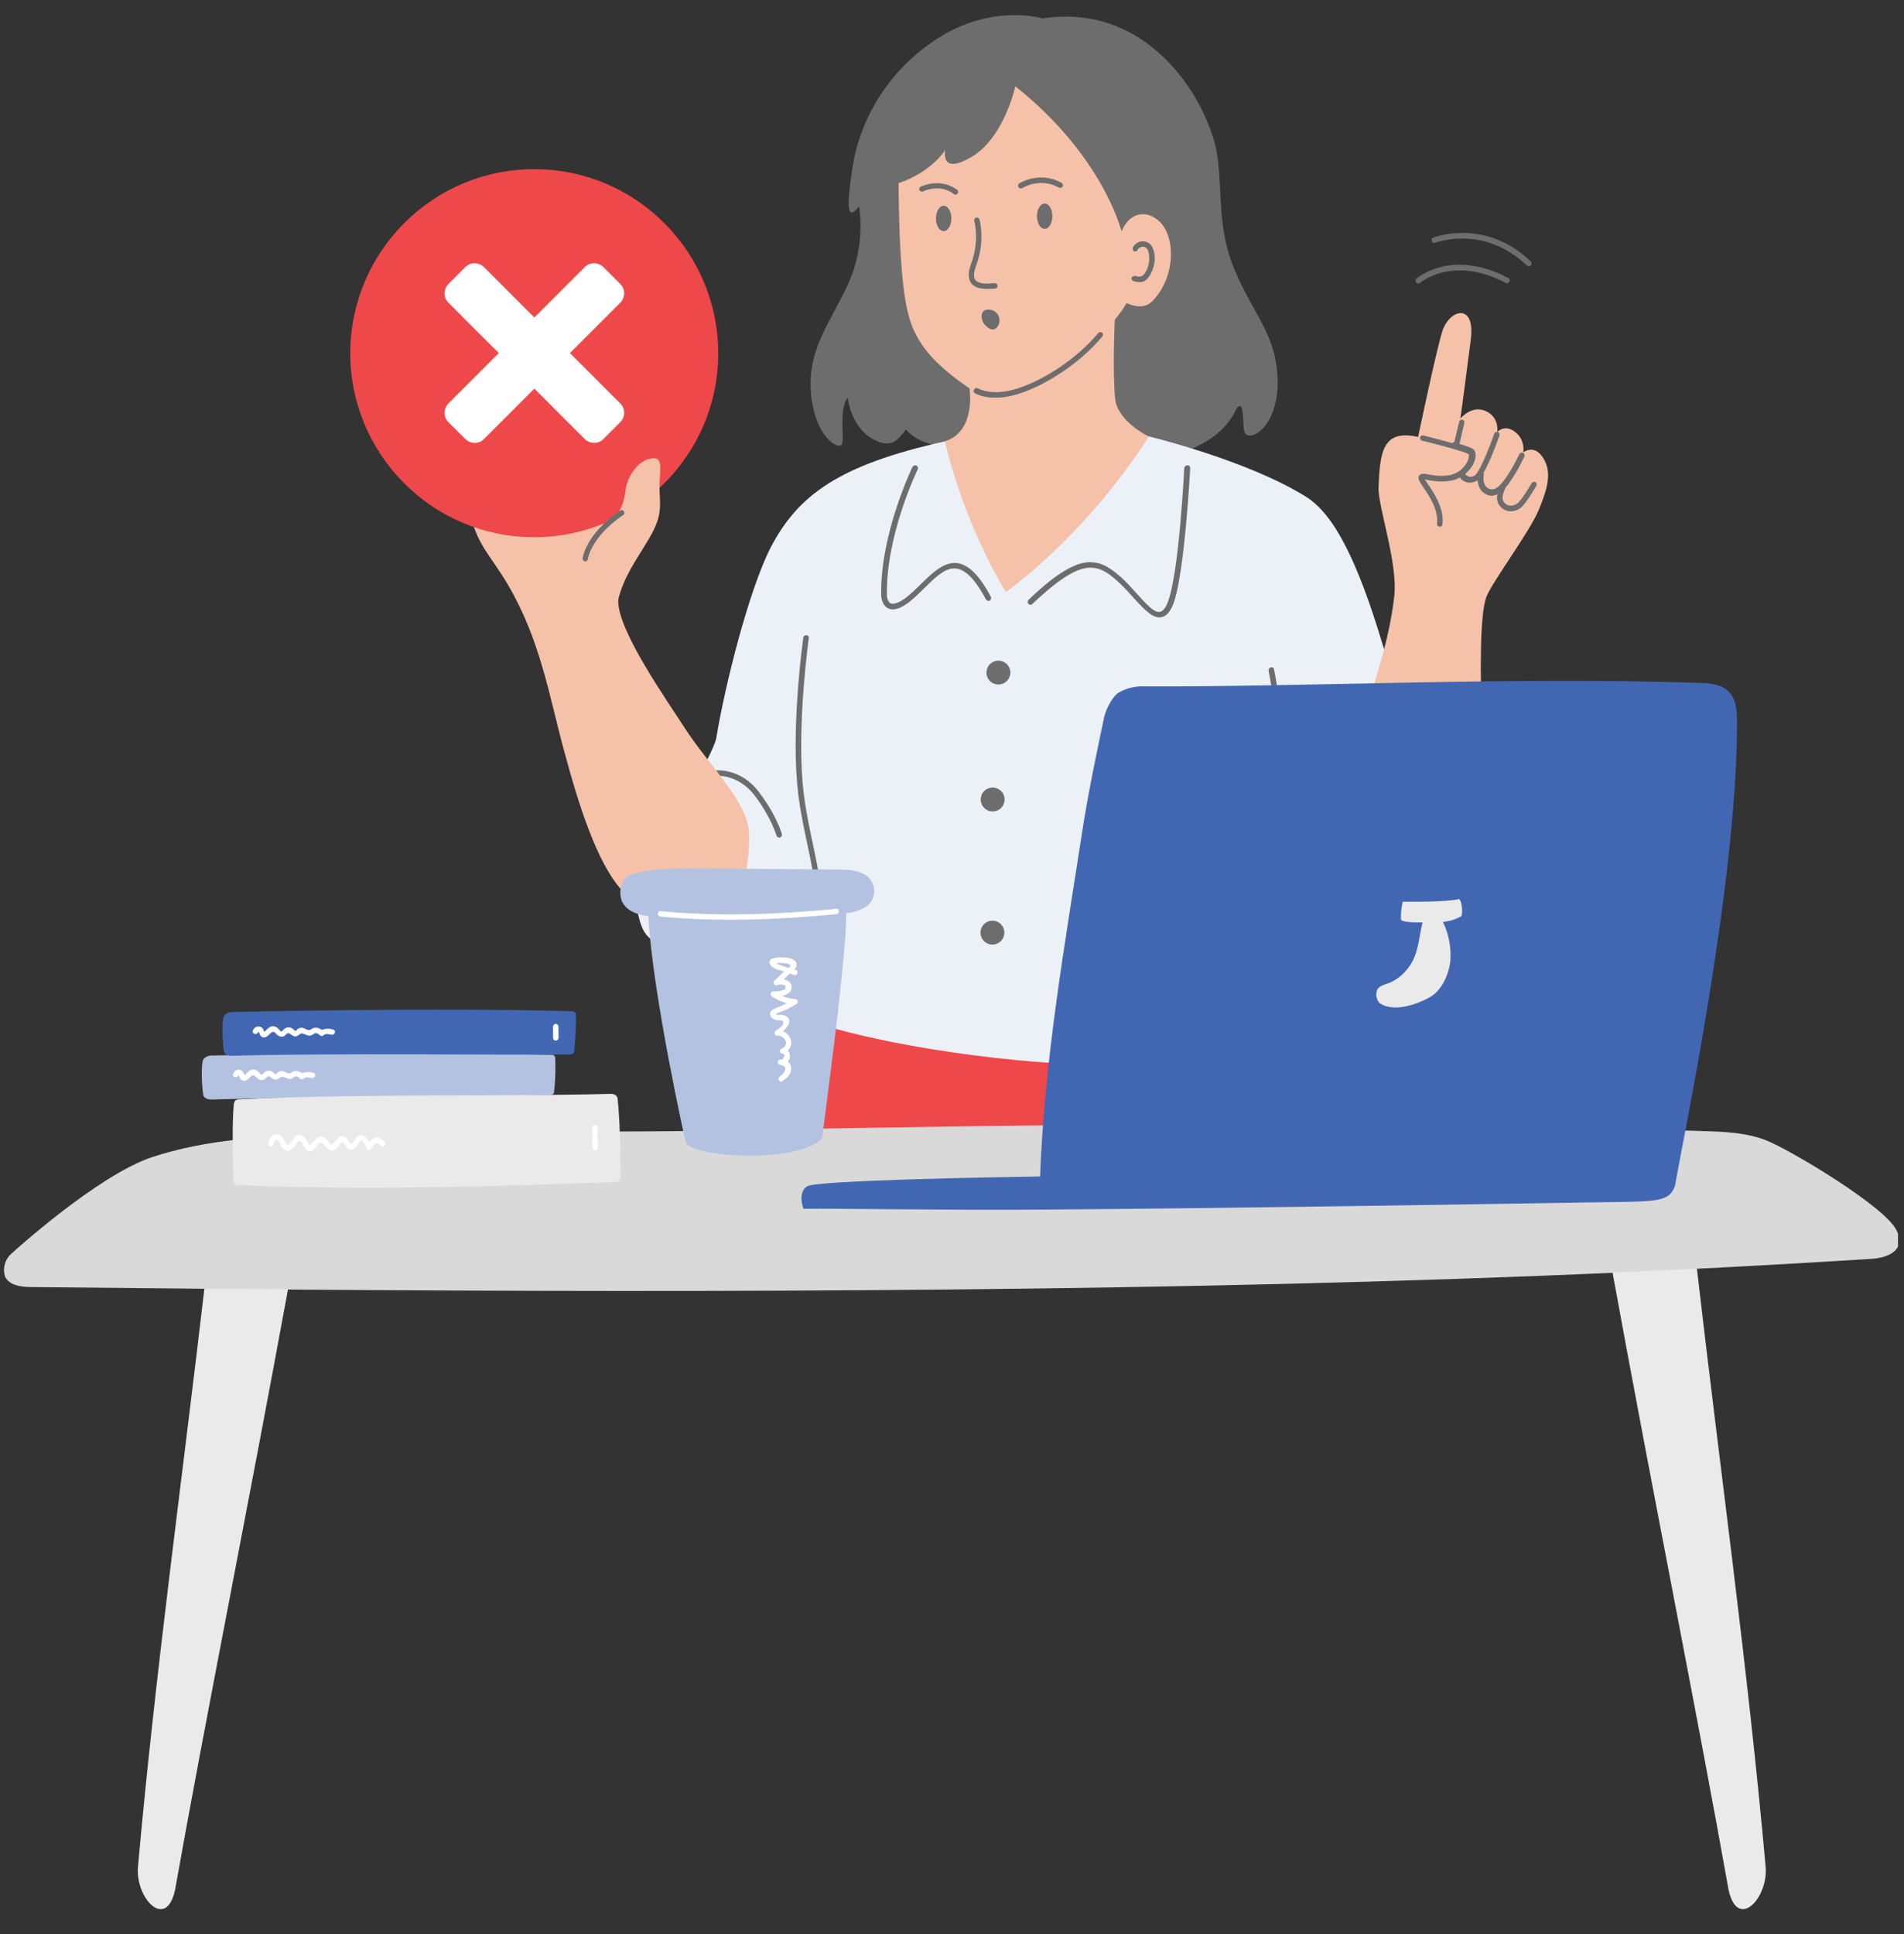 <svg xmlns="http://www.w3.org/2000/svg" xmlns:xlink="http://www.w3.org/1999/xlink" width="380" viewBox="0 0 285 289.5" height="386" preserveAspectRatio="xMidYMid meet"><rect x="0" y="0" width="285" height="289.5" fill="#333333" stroke="none"/><defs><clipPath id="2b255af33f"><path d="M 114 140 L 199 140 L 199 188.184 L 114 188.184 Z M 114 140 " clip-rule="nonzero"></path></clipPath><clipPath id="f756b9c8bb"><path d="M 52.316 25 L 108 25 L 108 81 L 52.316 81 Z M 52.316 25 " clip-rule="nonzero"></path></clipPath><clipPath id="c98df68993"><path d="M 0.344 168 L 284.105 168 L 284.105 195 L 0.344 195 Z M 0.344 168 " clip-rule="nonzero"></path></clipPath><clipPath id="7849e6a3db"><path d="M 33 101.223 L 261 101.223 L 261 182 L 33 182 Z M 33 101.223 " clip-rule="nonzero"></path></clipPath></defs><path fill="#6e6d6d" d="M 156.07 2.754 C 156.07 2.754 148.473 0.441 140.207 5.844 C 131.938 11.242 128.551 19.137 127.656 24.762 C 126.762 30.422 126.652 33.477 128.586 30.871 C 128.586 30.871 129.668 36.566 126.984 42.414 C 124.305 48.262 120.953 52.137 121.363 58.504 C 121.809 64.871 124.977 67.031 125.832 66.695 C 126.688 66.359 125.348 61.707 126.875 59.473 C 126.875 59.473 127.32 63.754 130.488 65.617 C 133.652 67.48 134.582 65.469 135.625 64.277 C 135.625 64.277 137.191 66.695 142.516 66.996 C 147.84 67.293 178.715 74.629 185.047 61.258 C 185.047 61.258 185.789 59.844 186.016 61.816 C 186.238 63.793 185.863 65.43 187.355 65.168 C 188.844 64.945 191.676 62.004 191.191 55.895 C 190.742 49.789 187.504 46.809 184.824 40.441 C 182.215 34.258 182.996 29.156 182.254 23.57 C 181.246 15.898 172.531 0.258 156.07 2.754 Z M 156.07 2.754 " fill-opacity="1" fill-rule="evenodd"></path><g clip-path="url(#2b255af33f)"><path fill="#ef484a" d="M 121.398 151.273 C 121.398 151.273 113.801 172.762 114.176 187.77 L 198.008 188.031 C 198.008 188.031 199.234 173.508 189.293 150.379 C 179.832 128.332 121.398 151.273 121.398 151.273 Z M 121.398 151.273 " fill-opacity="1" fill-rule="evenodd"></path></g><path fill="#f5c2a9" d="M 134.508 27.406 C 134.508 27.406 134.508 36.977 135.215 42.75 C 135.926 48.559 136.855 52.508 145.121 58.129 C 145.121 58.129 146.164 64.609 141.398 66.062 L 138.195 75.301 L 149.629 93.621 L 171.379 75.859 L 171.938 65.32 C 171.938 65.32 167.246 63.086 166.91 59.621 C 166.5 55.227 166.871 47.852 166.871 47.852 C 166.871 47.852 168.137 46.324 168.586 45.395 C 168.66 45.246 170.855 46.66 172.422 45.133 C 175.734 41.855 176.035 36.27 173.984 33.625 C 172.383 31.578 169.367 31.168 167.879 34.633 C 167.879 34.633 165.16 23.383 151.977 12.918 C 151.977 12.918 150.301 20.703 145.348 23.531 C 141.621 25.691 141.285 23.867 141.473 22.453 C 141.512 22.453 139.426 25.77 134.508 27.406 Z M 134.508 27.406 " fill-opacity="1" fill-rule="evenodd"></path><path fill="#ecf0f7" d="M 141.438 66.062 C 141.438 66.062 143.93 77.609 150.559 88.594 C 150.559 88.594 162.141 80.625 171.973 65.32 C 171.973 65.32 186.609 68.82 195.473 74.332 C 199.645 76.938 203.145 83.754 206.945 96.414 C 208.621 102.078 216.812 113.473 219.828 120.324 C 220.426 121.629 221.504 128.367 221.43 130.344 C 221.281 134.066 219.121 137.902 218.453 139.094 C 217.188 141.441 213.273 144.383 206.199 146.543 C 206.199 146.543 203.777 147.734 198.043 142.445 C 195.586 140.176 190.262 127.773 190.262 127.773 C 190.262 127.773 188.547 139.02 188.809 143.266 C 189.105 147.922 191.301 151.98 190.707 153.059 C 190.184 154.027 174.918 160.398 155.961 158.98 C 137.004 157.566 120.543 153.32 120.281 151.98 C 120.023 150.602 122.926 141.887 122.406 134.699 C 122.406 134.699 117.414 142.297 114.137 143.488 C 110.859 144.645 104.418 144.012 100.359 142.188 C 95.891 140.211 96.074 139.469 94.848 133.695 C 93.914 129.41 96.82 127.922 97.898 127.25 C 98.98 126.582 106.84 112.691 107.211 110.492 C 108.551 102.301 112.164 88.184 115.328 82.004 C 119.387 74.145 125.57 69.562 141.438 66.062 Z M 141.438 66.062 " fill-opacity="1" fill-rule="evenodd"></path><path fill="#6e6d6d" d="M 145.832 33.066 C 145.832 33.066 146.688 35.934 145.348 39.512 C 144.898 40.703 144.938 41.52 145.195 42.078 C 145.457 42.637 145.98 42.973 146.574 43.121 C 147.355 43.309 148.324 43.234 148.957 43.195 C 149.184 43.16 149.332 42.973 149.332 42.75 C 149.293 42.527 149.109 42.379 148.883 42.379 C 148.289 42.414 147.469 42.527 146.762 42.34 C 146.391 42.23 146.055 42.078 145.906 41.746 C 145.719 41.336 145.754 40.738 146.09 39.809 C 147.543 35.973 146.613 32.844 146.613 32.844 C 146.539 32.621 146.312 32.508 146.09 32.582 C 145.906 32.621 145.793 32.844 145.832 33.066 Z M 145.832 33.066 " fill-opacity="1" fill-rule="evenodd"></path><path fill="#6e6d6d" d="M 138.195 28.637 C 138.195 28.637 140.652 27.406 142.777 29.047 C 142.961 29.195 143.223 29.156 143.336 28.969 C 143.484 28.785 143.445 28.523 143.262 28.41 C 140.727 26.512 137.824 27.926 137.824 27.926 C 137.637 28.039 137.523 28.262 137.637 28.488 C 137.75 28.672 138.008 28.746 138.195 28.637 Z M 138.195 28.637 " fill-opacity="1" fill-rule="evenodd"></path><path fill="#6e6d6d" d="M 153.02 28.152 C 153.02 28.152 155.625 26.477 158.492 28.078 C 158.68 28.188 158.938 28.113 159.051 27.926 C 159.164 27.742 159.09 27.48 158.902 27.367 C 155.586 25.508 152.57 27.445 152.57 27.445 C 152.387 27.555 152.309 27.816 152.461 28.004 C 152.57 28.227 152.832 28.262 153.02 28.152 Z M 153.02 28.152 " fill-opacity="1" fill-rule="evenodd"></path><path fill="#6e6d6d" d="M 142.402 32.695 C 142.402 32.945 142.375 33.188 142.316 33.422 C 142.258 33.652 142.176 33.859 142.066 34.039 C 141.957 34.215 141.832 34.352 141.691 34.449 C 141.551 34.547 141.402 34.594 141.25 34.594 C 141.098 34.594 140.949 34.547 140.809 34.449 C 140.668 34.352 140.543 34.215 140.434 34.039 C 140.324 33.859 140.242 33.652 140.184 33.422 C 140.125 33.188 140.094 32.945 140.094 32.695 C 140.094 32.441 140.125 32.199 140.184 31.969 C 140.242 31.734 140.324 31.531 140.434 31.352 C 140.543 31.172 140.668 31.035 140.809 30.941 C 140.949 30.844 141.098 30.797 141.25 30.797 C 141.402 30.797 141.551 30.844 141.691 30.941 C 141.832 31.035 141.957 31.172 142.066 31.352 C 142.176 31.531 142.258 31.734 142.316 31.969 C 142.375 32.199 142.402 32.441 142.402 32.695 Z M 142.402 32.695 " fill-opacity="1" fill-rule="nonzero"></path><path fill="#6e6d6d" d="M 157.523 32.359 C 157.523 32.613 157.496 32.855 157.438 33.086 C 157.379 33.32 157.293 33.523 157.188 33.703 C 157.078 33.879 156.953 34.02 156.812 34.113 C 156.672 34.211 156.523 34.258 156.371 34.258 C 156.215 34.258 156.07 34.211 155.93 34.113 C 155.785 34.02 155.66 33.879 155.555 33.703 C 155.445 33.523 155.363 33.32 155.305 33.086 C 155.246 32.855 155.215 32.613 155.215 32.359 C 155.215 32.109 155.246 31.867 155.305 31.633 C 155.363 31.398 155.445 31.195 155.555 31.016 C 155.66 30.84 155.785 30.699 155.93 30.605 C 156.07 30.508 156.215 30.461 156.371 30.461 C 156.523 30.461 156.672 30.508 156.812 30.605 C 156.953 30.699 157.078 30.84 157.188 31.016 C 157.293 31.195 157.379 31.398 157.438 31.633 C 157.496 31.867 157.523 32.109 157.523 32.359 Z M 157.523 32.359 " fill-opacity="1" fill-rule="nonzero"></path><path fill="#6e6d6d" d="M 136.594 69.863 C 136.594 69.863 131.715 79.879 131.902 89.117 C 131.902 89.117 131.902 89.711 132.199 90.27 C 132.387 90.68 132.758 91.051 133.281 91.164 C 133.613 91.238 134.023 91.203 134.547 91.016 C 135.215 90.754 136.109 90.195 137.266 89.078 C 138.531 87.887 139.723 86.582 140.914 85.766 C 141.621 85.281 142.367 84.98 143.148 85.094 C 143.781 85.168 144.453 85.539 145.16 86.211 C 145.906 86.957 146.723 88.109 147.582 89.711 C 147.691 89.898 147.914 89.973 148.141 89.898 C 148.324 89.785 148.398 89.527 148.324 89.34 C 146.465 85.801 144.789 84.461 143.262 84.273 C 142.293 84.164 141.398 84.5 140.504 85.094 C 139.277 85.914 138.047 87.254 136.742 88.484 C 135.848 89.301 135.18 89.824 134.582 90.086 C 134.098 90.309 133.766 90.383 133.465 90.344 C 133.207 90.309 133.055 90.086 132.945 89.898 C 132.758 89.527 132.758 89.117 132.758 89.117 C 132.57 80.066 137.375 70.234 137.375 70.234 C 137.488 70.047 137.375 69.789 137.191 69.676 C 136.965 69.602 136.707 69.676 136.594 69.863 Z M 136.594 69.863 " fill-opacity="1" fill-rule="evenodd"></path><path fill="#6e6d6d" d="M 177.262 70.047 C 177.262 70.047 176.516 85.652 174.805 90.121 C 174.617 90.645 174.395 90.977 174.172 91.238 C 173.984 91.426 173.801 91.535 173.613 91.574 C 173.164 91.648 172.645 91.352 172.121 90.867 C 170.82 89.75 169.328 87.738 167.766 86.359 C 166.387 85.168 165.16 84.273 163.633 84.164 C 162.477 84.051 161.211 84.348 159.609 85.281 C 158.082 86.137 156.223 87.59 153.949 89.785 C 153.801 89.934 153.762 90.195 153.949 90.383 C 154.098 90.531 154.359 90.57 154.543 90.383 C 156.781 88.258 158.566 86.844 160.055 85.988 C 161.473 85.168 162.625 84.871 163.633 84.98 C 164.973 85.094 166.09 85.914 167.281 86.992 C 168.398 87.961 169.48 89.301 170.484 90.344 C 171.191 91.09 171.863 91.723 172.496 92.094 C 172.98 92.355 173.465 92.469 173.91 92.355 C 174.543 92.207 175.141 91.648 175.625 90.383 C 177.336 85.875 178.156 70.047 178.156 70.047 C 178.156 69.824 178.008 69.637 177.785 69.637 C 177.484 69.637 177.301 69.824 177.262 70.047 Z M 177.262 70.047 " fill-opacity="1" fill-rule="evenodd"></path><path fill="#6e6d6d" d="M 151.23 100.66 C 151.23 100.898 151.184 101.125 151.094 101.344 C 151.004 101.562 150.875 101.758 150.707 101.926 C 150.539 102.094 150.348 102.223 150.125 102.312 C 149.906 102.402 149.68 102.449 149.441 102.449 C 149.207 102.449 148.977 102.402 148.758 102.312 C 148.539 102.223 148.348 102.094 148.18 101.926 C 148.012 101.758 147.883 101.562 147.793 101.344 C 147.699 101.125 147.656 100.898 147.656 100.66 C 147.656 100.426 147.699 100.195 147.793 99.977 C 147.883 99.758 148.012 99.566 148.18 99.398 C 148.348 99.23 148.539 99.102 148.758 99.008 C 148.977 98.918 149.207 98.875 149.441 98.875 C 149.68 98.875 149.906 98.918 150.125 99.008 C 150.348 99.102 150.539 99.23 150.707 99.398 C 150.875 99.566 151.004 99.758 151.094 99.977 C 151.184 100.195 151.23 100.426 151.23 100.66 Z M 151.23 100.66 " fill-opacity="1" fill-rule="nonzero"></path><path fill="#6e6d6d" d="M 150.336 139.578 C 150.336 139.816 150.293 140.043 150.199 140.262 C 150.109 140.48 149.98 140.676 149.812 140.844 C 149.645 141.012 149.453 141.141 149.234 141.23 C 149.016 141.32 148.785 141.367 148.551 141.367 C 148.312 141.367 148.082 141.32 147.863 141.23 C 147.645 141.141 147.453 141.012 147.285 140.844 C 147.117 140.676 146.988 140.48 146.898 140.262 C 146.809 140.043 146.762 139.816 146.762 139.578 C 146.762 139.34 146.809 139.113 146.898 138.895 C 146.988 138.676 147.117 138.48 147.285 138.316 C 147.453 138.148 147.645 138.02 147.863 137.926 C 148.082 137.836 148.312 137.793 148.551 137.793 C 148.785 137.793 149.016 137.836 149.234 137.926 C 149.453 138.02 149.645 138.148 149.812 138.316 C 149.98 138.48 150.109 138.676 150.199 138.895 C 150.293 139.113 150.336 139.34 150.336 139.578 Z M 150.336 139.578 " fill-opacity="1" fill-rule="nonzero"></path><path fill="#6e6d6d" d="M 150.375 119.656 C 150.375 119.891 150.328 120.121 150.238 120.34 C 150.148 120.559 150.02 120.75 149.852 120.918 C 149.684 121.086 149.488 121.215 149.27 121.305 C 149.051 121.398 148.824 121.441 148.586 121.441 C 148.348 121.441 148.121 121.398 147.902 121.305 C 147.684 121.215 147.488 121.086 147.32 120.918 C 147.156 120.75 147.023 120.559 146.934 120.34 C 146.844 120.121 146.797 119.891 146.797 119.656 C 146.797 119.418 146.844 119.188 146.934 118.969 C 147.023 118.75 147.156 118.559 147.32 118.391 C 147.488 118.223 147.684 118.094 147.902 118.004 C 148.121 117.914 148.348 117.867 148.586 117.867 C 148.824 117.867 149.051 117.914 149.27 118.004 C 149.488 118.094 149.684 118.223 149.852 118.391 C 150.02 118.559 150.148 118.75 150.238 118.969 C 150.328 119.188 150.375 119.418 150.375 119.656 Z M 150.375 119.656 " fill-opacity="1" fill-rule="nonzero"></path><path fill="#6e6d6d" d="M 204.262 118.461 C 204.262 118.461 199.531 120.25 195.027 123.973 C 194.84 124.125 194.84 124.383 194.988 124.531 C 195.137 124.719 195.398 124.719 195.547 124.57 C 199.906 120.957 204.562 119.207 204.562 119.207 C 204.785 119.133 204.895 118.91 204.785 118.688 C 204.711 118.461 204.449 118.352 204.262 118.461 Z M 204.262 118.461 " fill-opacity="1" fill-rule="evenodd"></path><path fill="#6e6d6d" d="M 120.246 95.41 C 120.246 95.41 118.496 107.664 119.312 117.16 C 119.797 123.043 121.586 128.406 122.105 133.582 C 122.145 133.805 122.332 133.957 122.555 133.957 C 122.777 133.918 122.926 133.73 122.926 133.508 C 122.406 128.332 120.617 122.969 120.133 117.086 C 119.352 107.699 121.062 95.523 121.062 95.523 C 121.102 95.297 120.953 95.074 120.73 95.074 C 120.504 95.039 120.281 95.188 120.246 95.41 Z M 120.246 95.41 " fill-opacity="1" fill-rule="evenodd"></path><path fill="#6e6d6d" d="M 107.32 116.117 C 107.32 116.117 110.449 115.855 112.871 118.945 C 115.441 122.262 116.223 125.055 116.223 125.055 C 116.297 125.277 116.52 125.391 116.746 125.352 C 116.969 125.277 117.078 125.055 117.043 124.832 C 117.043 124.832 116.223 121.926 113.543 118.461 C 110.859 114.961 107.285 115.297 107.285 115.297 C 107.062 115.336 106.875 115.52 106.914 115.742 C 106.914 116.004 107.098 116.152 107.32 116.117 Z M 107.32 116.117 " fill-opacity="1" fill-rule="evenodd"></path><path fill="#6e6d6d" d="M 189.887 100.398 C 189.887 100.398 191.453 107.699 191.043 114.477 C 190.668 120.621 189.961 126.73 189.961 126.73 C 189.926 126.953 190.109 127.141 190.336 127.176 C 190.559 127.215 190.742 127.027 190.781 126.805 C 190.781 126.805 191.488 120.66 191.859 114.477 C 192.27 107.625 190.707 100.176 190.707 100.176 C 190.668 99.953 190.445 99.805 190.223 99.879 C 189.961 99.992 189.852 100.176 189.887 100.398 Z M 189.887 100.398 " fill-opacity="1" fill-rule="evenodd"></path><path fill="#f5c2a9" d="M 92.984 133.137 C 89.371 129.039 86.727 120.848 84.492 112.578 C 82.184 104.125 80.918 95.781 75.965 87.402 C 73.395 83.082 71.383 81.52 70.379 76.789 C 69.371 72.059 95.629 72.914 95.629 72.914 C 95.629 72.914 92.613 85.391 92.539 89.898 C 92.461 94.406 99.875 104.871 102.48 108.93 C 106.129 114.59 111.793 119.84 112.09 124.457 C 112.426 129.113 110.711 135.035 109.742 136.227 C 108.812 137.418 103.188 138.609 101.477 138.684 C 99.539 138.723 95.664 136.191 92.984 133.137 Z M 92.984 133.137 " fill-opacity="1" fill-rule="evenodd"></path><g clip-path="url(#f756b9c8bb)"><path fill="#ef484a" d="M 80.137 25.32 C 95.332 25.395 107.582 37.836 107.508 53.027 C 107.434 68.223 94.996 80.477 79.801 80.402 C 64.605 80.328 52.352 67.887 52.426 52.695 C 52.539 37.5 64.941 25.211 80.137 25.32 Z M 80.137 25.32 " fill-opacity="1" fill-rule="evenodd"></path></g><path fill="#ffffff" d="M 79.988 47.516 L 87.547 39.957 C 88.293 39.211 89.52 39.211 90.301 39.957 C 91.086 40.738 92.09 41.746 92.871 42.527 C 93.617 43.27 93.617 44.5 92.871 45.281 L 85.312 52.844 L 92.871 60.402 C 93.617 61.148 93.617 62.375 92.871 63.16 C 92.09 63.941 91.086 64.945 90.301 65.727 C 89.559 66.473 88.328 66.473 87.547 65.727 L 79.988 58.168 L 72.426 65.727 C 71.684 66.473 70.453 66.473 69.672 65.727 C 68.887 64.945 67.883 63.941 67.102 63.16 C 66.355 62.414 66.355 61.184 67.102 60.402 L 74.66 52.844 L 67.102 45.281 C 66.355 44.539 66.355 43.309 67.102 42.527 C 67.883 41.746 68.887 40.738 69.672 39.957 C 70.414 39.211 71.645 39.211 72.426 39.957 C 72.426 39.957 79.988 47.516 79.988 47.516 Z M 79.988 47.516 " fill-opacity="1" fill-rule="evenodd"></path><path fill="#f5c2a9" d="M 87.176 83.531 C 87.176 83.531 87.586 80.105 92.613 76.641 C 92.613 76.641 93.395 75.484 93.617 73.473 C 93.84 71.5 95.293 69.156 97.191 68.672 C 99.5 68.074 98.684 70.309 98.719 72.992 C 98.758 75.672 99.242 77.012 97.23 80.477 C 95.18 83.941 93.355 86.285 92.5 89.898 C 91.422 94.516 87.176 83.531 87.176 83.531 Z M 87.176 83.531 " fill-opacity="1" fill-rule="evenodd"></path><path fill="#6e6d6d" d="M 87.992 83.68 C 87.992 83.68 88.402 80.402 93.281 77.086 C 93.469 76.977 93.504 76.715 93.395 76.527 C 93.281 76.344 93.02 76.305 92.836 76.418 C 87.586 79.992 87.211 83.566 87.211 83.566 C 87.176 83.789 87.359 83.977 87.586 84.016 C 87.734 84.051 87.957 83.902 87.992 83.68 Z M 87.992 83.68 " fill-opacity="1" fill-rule="evenodd"></path><path fill="#6e6d6d" d="M 147.434 48.633 C 146.797 47.965 146.574 46.363 147.914 46.324 C 149.258 46.289 150.074 47.742 149.332 48.859 C 148.809 49.641 148.066 49.305 147.434 48.633 Z M 147.434 48.633 " fill-opacity="1" fill-rule="evenodd"></path><path fill="#6e6d6d" d="M 145.906 58.84 C 145.906 58.84 148.215 60.328 152.57 58.914 C 156.594 57.609 161.656 54.371 165.012 50.348 C 165.16 50.16 165.121 49.902 164.973 49.789 C 164.785 49.641 164.527 49.676 164.414 49.824 C 161.137 53.734 156.258 56.863 152.348 58.129 C 148.473 59.398 146.391 58.129 146.391 58.129 C 146.203 58.02 145.941 58.055 145.832 58.281 C 145.645 58.465 145.719 58.727 145.906 58.84 Z M 169.664 41.484 C 169.59 41.297 169.441 41.371 169.406 41.52 C 169.328 41.746 169.406 41.969 169.629 42.043 L 169.777 42.078 L 169.629 42.043 C 169.703 42.078 170.148 42.23 170.598 42.23 C 171.004 42.23 171.414 42.078 171.75 41.707 C 172.531 40.812 173.164 39.102 172.68 37.461 C 172.496 36.867 172.199 36.492 171.824 36.309 C 171.305 36.008 170.707 36.082 170.223 36.344 C 169.887 36.531 169.664 36.793 169.555 37.09 C 169.48 37.312 169.59 37.535 169.777 37.609 C 170 37.684 170.223 37.574 170.297 37.387 C 170.336 37.238 170.484 37.125 170.633 37.051 C 170.855 36.902 171.191 36.867 171.453 37.016 C 171.641 37.125 171.824 37.352 171.898 37.684 C 172.273 39.027 171.789 40.441 171.156 41.148 C 170.93 41.371 170.633 41.41 170.41 41.41 C 170.148 41.371 169.965 41.297 169.926 41.297 C 169.738 41.223 169.664 41.336 169.664 41.484 Z M 169.664 41.484 " fill-opacity="1" fill-rule="evenodd"></path><path fill="#f5c2a9" d="M 199.234 127.586 C 198.938 126.023 200.762 118.238 203.184 110.418 C 205.602 102.598 207.914 96.082 208.695 89.301 C 209.289 84.199 206.199 75.785 206.348 72.84 C 206.57 67.664 206.945 64.203 212.27 65.395 C 212.27 65.395 214.875 52.918 215.883 49.602 C 216.926 46.289 220.836 45.207 220.164 50.758 C 219.457 56.344 218.602 62.637 218.602 62.637 C 218.602 62.637 220.5 60.289 222.809 61.742 C 224.449 62.785 224.113 64.648 224.113 64.648 C 224.113 64.648 225.379 63.27 227.094 64.91 C 228.285 66.062 228.023 67.703 228.023 67.703 C 228.023 67.703 229.625 66.359 231.004 68.559 C 232.305 70.645 231.711 72.992 230.332 76.305 C 228.953 79.621 223.48 86.918 222.512 89.266 C 221.543 91.609 221.469 100.625 221.914 109.859 C 222.363 119.059 220.426 128.184 217.746 133.73 C 215.027 139.281 212.492 138.5 210.148 138.684 C 207.84 138.832 202.66 137.309 201.691 135.035 C 200.727 132.762 199.531 129.188 199.234 127.586 Z M 199.234 127.586 " fill-opacity="1" fill-rule="evenodd"></path><path fill="#6e6d6d" d="M 217.445 66.324 C 215.434 65.766 213.051 65.168 213.051 65.168 C 212.828 65.133 212.605 65.242 212.566 65.469 C 212.531 65.691 212.641 65.914 212.867 65.953 C 212.867 65.953 215.918 66.695 218.043 67.328 C 218.898 67.59 219.57 67.812 219.793 67.961 C 219.867 68 219.867 68.113 219.867 68.188 C 219.867 68.41 219.828 68.633 219.719 68.895 C 219.496 69.453 219.047 70.086 218.379 70.531 C 218.379 70.531 218.34 70.531 218.34 70.57 C 217.969 70.793 217.559 70.98 217.109 71.09 C 215.398 71.426 213.91 70.98 213.199 70.906 C 212.867 70.867 212.641 70.98 212.492 71.09 C 212.383 71.203 212.27 71.391 212.344 71.648 C 212.383 71.762 212.418 71.949 212.566 72.172 C 212.793 72.543 213.125 73.027 213.535 73.66 C 214.355 74.891 215.285 76.602 215.102 78.391 C 215.062 78.613 215.25 78.801 215.473 78.836 C 215.695 78.875 215.883 78.688 215.918 78.465 C 216.145 76.492 215.137 74.59 214.242 73.215 C 213.91 72.691 213.574 72.246 213.387 71.91 C 213.352 71.875 213.312 71.797 213.312 71.762 C 213.387 71.762 213.461 71.762 213.5 71.797 C 214.316 71.949 215.734 72.246 217.297 71.91 C 217.746 71.836 218.152 71.688 218.488 71.465 C 218.711 71.762 219.121 72.098 219.645 72.207 C 220.055 72.281 220.5 72.246 221.059 71.949 C 221.098 71.949 221.133 71.91 221.172 71.875 C 221.172 72.023 221.207 72.172 221.246 72.355 C 221.355 72.879 221.582 73.398 222.102 73.773 C 222.773 74.258 223.441 74.332 224.148 73.957 C 224.039 74.48 224.074 75.039 224.336 75.484 C 225.23 76.902 226.832 76.641 227.613 76.008 C 228.395 75.41 229.586 73.324 229.961 72.73 C 230.07 72.543 230.035 72.281 229.848 72.172 C 229.66 72.059 229.402 72.098 229.289 72.281 C 228.953 72.805 227.836 74.777 227.129 75.336 C 226.645 75.746 225.602 75.934 225.043 75.039 C 224.859 74.742 224.895 74.367 224.969 74.031 C 225.117 73.438 225.418 72.879 225.418 72.879 C 225.418 72.879 225.418 72.84 225.453 72.84 C 225.641 72.656 225.789 72.434 225.977 72.172 C 227.203 70.457 228.172 68.336 228.172 68.336 C 228.285 68.113 228.172 67.887 227.984 67.777 C 227.762 67.664 227.539 67.777 227.426 67.961 C 227.426 67.961 226.496 69.973 225.305 71.648 C 224.859 72.281 224.449 72.73 224.039 72.992 C 223.555 73.324 223.07 73.324 222.621 72.992 C 222.289 72.766 222.176 72.395 222.102 72.098 C 221.988 71.539 222.102 71.055 222.102 71.055 C 222.141 70.941 222.102 70.832 222.062 70.754 C 222.176 70.531 222.324 70.273 222.473 70.012 C 223.441 68.074 224.449 65.168 224.449 65.168 C 224.523 64.945 224.41 64.723 224.188 64.648 C 223.965 64.574 223.738 64.684 223.664 64.91 C 223.664 64.91 222.699 67.738 221.73 69.637 C 221.504 70.121 221.246 70.531 221.059 70.832 C 220.945 70.98 220.871 71.09 220.762 71.164 C 220.426 71.352 220.164 71.391 219.941 71.352 C 219.645 71.277 219.457 71.09 219.309 70.941 C 219.57 70.719 219.793 70.496 220.016 70.234 C 220.648 69.453 220.945 68.559 220.871 67.961 C 220.836 67.59 220.688 67.328 220.465 67.18 C 220.203 66.996 219.422 66.734 218.488 66.438 C 218.453 66.438 218.453 66.438 218.414 66.438 C 218.453 66.398 218.488 66.324 218.488 66.285 L 219.195 63.309 C 219.234 63.086 219.121 62.859 218.898 62.824 C 218.676 62.785 218.453 62.898 218.414 63.121 L 217.707 66.102 C 217.445 66.25 217.445 66.285 217.445 66.324 Z M 217.445 66.324 " fill-opacity="1" fill-rule="evenodd"></path><path fill="#6e6d6d" d="M 212.566 42.34 C 212.566 42.34 217.41 38.133 225.379 42.34 C 225.566 42.453 225.824 42.379 225.938 42.152 C 226.051 41.969 225.977 41.707 225.75 41.594 C 217.188 37.09 212.008 41.707 212.008 41.707 C 211.824 41.855 211.824 42.117 211.973 42.266 C 212.156 42.488 212.418 42.488 212.566 42.34 Z M 212.566 42.34 " fill-opacity="1" fill-rule="evenodd"></path><path fill="#6e6d6d" d="M 214.801 36.344 C 214.801 36.344 221.988 33.516 228.543 39.734 C 228.691 39.883 228.953 39.883 229.141 39.734 C 229.289 39.586 229.289 39.324 229.141 39.137 C 222.215 32.508 214.543 35.562 214.543 35.562 C 214.316 35.637 214.242 35.898 214.316 36.082 C 214.355 36.309 214.578 36.418 214.801 36.344 Z M 214.801 36.344 " fill-opacity="1" fill-rule="evenodd"></path><g clip-path="url(#c98df68993)"><path fill="#d9d9d9" d="M 283.926 184.223 C 282.426 180.707 267.844 171.996 264.281 170.629 C 261.355 169.508 258.156 169.379 255.031 169.285 C 205.055 167.543 156.125 168.27 106.129 169.219 C 87.23 169.574 67.238 169.004 48.352 169.734 C 39.727 170.07 30.98 170.477 22.805 173.164 C 14.629 175.852 1.777 187.559 1.777 187.559 C 1.523 187.77 1.309 188.012 1.129 188.289 C 0.949 188.566 0.816 188.859 0.727 189.176 C 0.637 189.496 0.598 189.816 0.605 190.145 C 0.613 190.477 0.672 190.797 0.773 191.105 C 1.445 192.371 3.121 192.605 4.539 192.625 L 30.59 192.875 C 32.559 192.875 34.758 194.328 36.734 194.34 C 38.934 194.34 40.902 192.957 43.109 192.996 C 108.105 193.48 177.074 193.32 241.375 190.496 C 243.824 190.387 245.633 193.324 248.066 193.184 C 249.855 193.105 252.27 189.973 254.051 189.883 C 262.902 189.438 271.641 188.938 280.27 188.391 C 281.969 188.277 284.074 187.613 284.301 185.926 C 284.328 185.324 284.203 184.758 283.926 184.223 Z M 283.926 184.223 " fill-opacity="1" fill-rule="nonzero"></path></g><path fill="#b3c2e0" d="M 129.652 135.684 C 128.727 136.238 127.73 136.566 126.66 136.668 C 126.66 138.09 126.57 139.73 126.531 140.211 C 125.684 150.691 124.07 162.266 123.07 170.309 C 121.504 172.094 117.207 172.828 113.516 172.938 C 108.688 173.078 103.129 172.316 102.625 170.918 C 102.625 170.918 97.676 148.875 97.051 137.125 C 94.766 136.789 93.691 136.066 93.098 134.918 C 92.891 134.383 92.816 133.828 92.871 133.258 C 92.93 132.684 93.113 132.156 93.422 131.672 C 94.805 129.93 100.816 129.949 104.852 129.977 L 125.266 130.137 C 126.645 130.137 128.117 130.18 129.301 130.812 C 129.52 130.922 129.719 131.059 129.902 131.223 C 130.086 131.387 130.246 131.574 130.383 131.777 C 130.516 131.98 130.625 132.199 130.703 132.434 C 130.781 132.664 130.832 132.906 130.848 133.148 C 130.867 133.395 130.852 133.637 130.809 133.879 C 130.762 134.121 130.688 134.352 130.582 134.574 C 130.477 134.797 130.348 135 130.188 135.188 C 130.031 135.379 129.852 135.543 129.652 135.684 Z M 82.59 157.871 C 67.176 157.367 41.738 157.73 31.828 157.973 C 31.301 157.934 30.855 158.102 30.484 158.477 C 30.074 158.906 30.168 162.32 30.422 163.852 C 30.535 164.559 31.605 164.559 31.605 164.559 C 45.254 164.129 76.203 163.996 81.965 163.887 C 82.43 163.887 82.766 163.887 82.926 163.551 C 83.121 161.809 83.184 160.059 83.109 158.309 C 83.094 158.168 83.031 158.055 82.926 157.969 C 82.816 157.879 82.695 157.84 82.559 157.852 Z M 82.59 157.871 " fill-opacity="1" fill-rule="nonzero"></path><g clip-path="url(#7849e6a3db)"><path fill="#4267b2" d="M 86.207 151.746 C 86.246 153.664 86.148 155.574 85.914 157.48 C 85.75 157.816 85.414 157.809 84.949 157.816 C 79.191 157.93 48.359 157.574 34.711 158.012 C 34.711 158.012 33.645 158.012 33.523 157.34 C 33.266 155.777 33.18 152.363 33.59 151.961 C 33.961 151.59 34.41 151.422 34.934 151.457 C 44.844 151.215 70.281 150.859 85.695 151.355 C 85.816 151.352 85.926 151.387 86.023 151.461 C 86.117 151.535 86.18 151.629 86.207 151.746 Z M 258.816 103.551 C 257.691 102.379 255.906 102.207 254.285 102.207 C 227.133 101.258 196.57 102.797 171.535 102.73 C 170.055 102.633 168.672 102.953 167.387 103.691 C 166.621 104.176 165.57 106.004 165.281 107.316 C 164.609 110.527 162.949 118.18 161.953 124.691 C 159.473 140.875 156.32 158.59 155.688 176.074 C 149.832 176.168 122.316 176.621 120.816 177.547 C 119.316 178.477 120.266 180.91 120.266 180.91 C 126.316 180.836 140.227 181.145 156.293 181.031 C 187.219 180.809 226.77 180.129 238.398 179.949 C 248.066 179.801 249.793 179.996 250.727 177.469 C 251.836 170.844 260.004 132.426 260.004 108.223 C 260.004 106.516 259.93 104.719 258.816 103.551 Z M 258.816 103.551 " fill-opacity="1" fill-rule="nonzero"></path></g><path fill="#eaeaea" d="M 30.59 192.875 L 43.109 192.969 C 37.059 225.957 30.738 257.359 26.195 282.887 C 24.848 288.984 20.238 284.062 20.652 279.398 C 23.223 250.609 27.297 221.16 30.59 192.875 Z M 264.289 279.398 C 261.633 249.594 257.355 219.074 254.004 189.879 C 249.812 190.086 245.602 190.285 241.375 190.469 C 247.562 224.363 254.09 256.715 258.75 282.887 C 260.113 288.984 264.703 284.051 264.289 279.398 Z M 91.371 163.711 C 73.602 164.148 54.012 163.66 35.84 164.527 C 35.168 164.527 35.035 164.863 34.988 165.398 C 34.703 168.418 34.898 173.398 34.898 176.484 C 34.898 177.352 35.605 177.359 35.605 177.359 C 54.055 178.164 73.375 177.586 92.023 176.91 C 92.418 176.91 92.898 176.762 92.902 176.238 C 92.855 173.199 92.863 168.477 92.445 164.398 C 92.371 163.812 91.668 163.672 91.371 163.711 Z M 209.973 134.957 C 209.754 135.844 209.664 136.738 209.711 137.648 C 209.926 138.043 212.125 138.09 212.934 138.051 C 212.434 140.02 212.367 142.117 211.406 143.906 C 210.656 145.289 209.578 146.328 208.168 147.02 C 207.453 147.336 206.52 147.422 206.148 148.129 C 206.012 148.473 205.973 148.828 206.039 149.191 C 206.105 149.555 206.266 149.875 206.52 150.145 C 207.055 150.492 207.645 150.691 208.281 150.738 C 210.102 150.984 212.516 150.117 214.102 149.199 C 215.836 148.184 216.871 145.836 217.094 143.82 C 217.242 141.773 216.871 139.82 215.984 137.969 C 216.965 137.887 217.883 137.605 218.742 137.125 C 218.957 136.605 218.867 135.02 218.438 134.562 C 216.215 135.004 212.059 134.957 209.973 134.957 Z M 209.973 134.957 " fill-opacity="1" fill-rule="nonzero"></path><path fill="#ffffff" d="M 119.008 149.512 C 118.34 149.473 117.699 149.316 117.086 149.043 C 117.797 148.883 118.465 148.531 118.492 147.82 C 118.531 147 117.941 146.676 117.273 146.602 L 118.215 145.707 L 118.887 145.93 C 119.387 146.086 119.602 145.305 119.102 145.152 L 118.906 145.09 C 119.094 144.922 119.207 144.719 119.242 144.473 C 119.344 143.344 117.504 143.273 116.777 143.273 C 116.164 143.273 114.707 143.438 115.324 144.43 C 115.66 144.82 116.082 145.066 116.59 145.164 C 116.844 145.258 117.105 145.332 117.363 145.418 L 115.922 146.766 C 115.781 146.91 115.762 147.07 115.863 147.25 C 115.965 147.426 116.113 147.488 116.312 147.438 C 116.637 147.309 116.961 147.309 117.289 147.438 C 117.555 147.438 117.652 147.531 117.555 147.766 C 117.609 148.016 117.496 148.148 117.215 148.164 C 116.738 148.332 116.25 148.402 115.746 148.371 C 115.316 148.371 115.238 148.91 115.539 149.125 C 116.23 149.605 116.984 149.945 117.805 150.141 C 117.242 150.414 116.664 150.664 116.062 150.898 C 115.66 151.059 115.242 151.289 115.277 151.793 C 115.312 152.297 115.82 152.586 116.258 152.68 C 116.574 152.746 117.328 152.539 117.254 153.172 C 117.207 153.582 116.426 154.039 116.137 154.238 C 115.973 154.348 115.914 154.5 115.969 154.691 C 116.02 154.883 116.148 154.984 116.348 154.992 C 116.871 154.996 117.27 155.219 117.543 155.664 C 117.605 155.781 117.641 155.902 117.652 156.035 C 117.66 156.164 117.637 156.293 117.59 156.414 C 117.539 156.535 117.469 156.641 117.371 156.73 C 117.273 156.82 117.164 156.883 117.039 156.922 C 116.824 156.992 116.734 157.137 116.766 157.359 C 116.793 157.582 116.922 157.699 117.145 157.707 C 117.504 157.801 117.551 157.977 117.281 158.234 C 117.246 158.535 117.09 158.648 116.816 158.574 C 116.375 158.574 116.254 159.301 116.711 159.367 C 118.156 159.578 117.469 160.586 116.711 161.137 C 116.293 161.441 116.711 162.141 117.113 161.809 C 117.785 161.324 118.504 160.734 118.422 159.793 C 118.406 159.402 118.234 159.102 117.914 158.887 C 118.02 158.773 118.098 158.645 118.156 158.5 C 118.211 158.359 118.238 158.207 118.238 158.055 C 118.238 157.902 118.211 157.75 118.156 157.609 C 118.098 157.465 118.02 157.336 117.914 157.223 C 118.348 156.809 118.508 156.305 118.398 155.711 C 118.324 155.398 118.18 155.121 117.965 154.883 C 117.75 154.645 117.492 154.473 117.188 154.367 C 117.934 153.695 118.699 152.625 117.629 152.055 C 117.379 151.945 117.113 151.887 116.836 151.887 C 116.688 151.887 116.164 151.934 116.164 151.777 C 116.164 151.625 116.59 151.543 116.676 151.512 C 117.562 151.18 118.406 150.766 119.211 150.266 C 119.391 150.164 119.453 150.012 119.398 149.812 C 119.344 149.613 119.215 149.512 119.008 149.512 Z M 116.125 144.137 C 116.445 144.105 116.766 144.105 117.086 144.137 C 117.336 144.137 118.281 144.137 118.309 144.566 C 118.309 144.621 118.195 144.734 118.055 144.863 L 117.074 144.539 C 116.742 144.43 116.43 144.289 116.125 144.121 Z M 125.195 136.82 C 116.453 137.66 107.594 138.012 98.855 137.172 C 98.344 137.117 98.344 136.309 98.855 136.363 C 107.594 137.203 116.469 136.855 125.195 136.016 C 125.711 135.969 125.703 136.773 125.195 136.82 Z M 39.68 161.473 C 39.523 161.59 39.352 161.648 39.156 161.648 C 38.961 161.648 38.785 161.59 38.633 161.473 C 38.457 161.34 38.32 161.164 38.148 161.035 C 37.973 160.91 37.785 160.875 37.535 161.105 C 37.285 161.332 36.809 161.93 36.312 161.734 C 36.129 161.656 36 161.523 35.922 161.34 C 35.922 161.297 35.734 160.781 35.672 160.941 C 35.492 161.426 34.711 161.219 34.895 160.727 C 34.961 160.512 35.09 160.348 35.281 160.23 C 35.473 160.113 35.68 160.078 35.902 160.117 C 36.105 160.156 36.27 160.262 36.391 160.43 C 36.473 160.582 36.539 160.738 36.594 160.902 C 36.965 160.652 37.184 160.23 37.668 160.094 C 38.09 160.012 38.441 160.137 38.719 160.465 C 38.793 160.527 39.039 160.848 39.141 160.855 C 39.242 160.863 39.551 160.5 39.66 160.426 C 39.836 160.301 40.031 160.242 40.246 160.242 C 40.457 160.242 40.652 160.301 40.828 160.426 C 40.949 160.504 41.18 160.781 41.312 160.762 C 41.449 160.742 41.461 160.598 41.496 160.566 C 41.668 160.41 41.871 160.32 42.102 160.289 C 42.559 160.242 42.922 160.695 43.336 160.641 C 43.559 160.641 43.727 160.406 43.957 160.336 C 44.098 160.297 44.242 160.281 44.391 160.289 C 44.695 160.312 44.965 160.422 45.199 160.613 C 45.758 160.406 46.324 160.391 46.895 160.559 C 47.402 160.652 47.184 161.434 46.68 161.34 C 46.336 161.273 45.738 161.105 45.48 161.414 C 45.402 161.492 45.309 161.531 45.195 161.531 C 45.086 161.531 44.988 161.492 44.91 161.414 C 44.738 161.191 44.516 161.09 44.238 161.105 C 44.035 161.105 43.902 161.312 43.719 161.395 C 43.234 161.613 42.859 161.324 42.414 161.164 C 41.973 161.004 41.742 161.66 41.16 161.574 C 40.871 161.527 40.715 161.324 40.488 161.191 C 40.062 160.902 39.988 161.258 39.68 161.473 Z M 37.844 154.254 C 37.914 154.039 38.043 153.875 38.234 153.758 C 38.426 153.645 38.633 153.605 38.852 153.641 C 39.062 153.68 39.227 153.785 39.352 153.957 C 39.43 154.066 39.473 154.281 39.551 154.43 C 39.922 154.18 40.145 153.754 40.621 153.621 C 41.043 153.539 41.395 153.664 41.676 153.992 C 41.742 154.051 41.992 154.375 42.102 154.379 C 42.207 154.387 42.504 154.02 42.617 153.949 C 42.793 153.824 42.988 153.762 43.203 153.762 C 43.418 153.762 43.613 153.824 43.789 153.949 C 43.902 154.023 44.129 154.309 44.266 154.285 C 44.398 154.266 44.414 154.125 44.453 154.09 C 44.625 153.93 44.824 153.84 45.059 153.816 C 45.516 153.762 45.879 154.211 46.289 154.164 C 46.512 154.164 46.684 153.922 46.906 153.863 C 47.051 153.824 47.199 153.809 47.352 153.816 C 47.656 153.832 47.926 153.938 48.156 154.141 C 48.715 153.926 49.277 153.91 49.844 154.086 C 50.355 154.18 50.141 154.953 49.629 154.863 C 49.285 154.797 48.695 154.629 48.441 154.938 C 48.359 155.02 48.266 155.059 48.152 155.059 C 48.043 155.059 47.945 155.02 47.867 154.938 C 47.695 154.723 47.473 154.617 47.195 154.621 C 47 154.664 46.867 154.84 46.684 154.918 C 46.195 155.141 45.816 154.852 45.34 154.691 C 44.863 154.527 44.668 155.188 44.082 155.102 C 43.793 155.055 43.645 154.852 43.41 154.719 C 42.98 154.453 42.906 154.805 42.605 155.027 C 42.449 155.121 42.285 155.164 42.105 155.152 C 41.926 155.145 41.766 155.082 41.621 154.973 C 41.441 154.844 41.305 154.668 41.137 154.535 C 40.969 154.402 40.77 154.379 40.52 154.609 C 40.27 154.84 39.801 155.438 39.305 155.242 C 39.117 155.16 38.984 155.027 38.906 154.84 C 38.906 154.84 38.719 154.285 38.656 154.449 C 38.441 154.973 37.664 154.742 37.844 154.254 Z M 57.086 171.516 C 56.902 171.422 56.688 171.148 56.492 171.102 C 56.102 171 55.773 171.617 55.566 171.906 C 55.355 172.195 55.008 172.203 54.895 171.906 C 54.777 171.609 54.395 170.676 54.078 170.695 C 53.766 170.719 53.645 171.188 53.527 171.371 C 53.133 171.898 52.594 172.316 51.988 171.82 C 51.746 171.625 51.625 171.227 51.379 171.066 C 51.129 170.906 51.27 170.797 50.945 171.215 C 50.777 171.457 50.586 171.684 50.367 171.887 C 49.574 172.559 49.133 171.988 48.582 171.391 C 47.477 170.207 47.297 172.688 46.148 172.277 C 45.777 172.141 45.598 171.719 45.402 171.402 C 45.324 171.238 45.23 171.086 45.117 170.945 C 44.676 170.504 44.527 170.984 44.27 171.344 C 43.902 171.84 43.363 172.473 42.656 172.137 C 42.344 171.941 42.117 171.668 41.984 171.32 C 41.871 171.102 41.715 170.574 41.414 170.57 C 41.113 170.562 40.984 171.02 40.945 171.281 C 40.871 171.793 40.098 171.57 40.172 171.066 C 40.27 170.348 40.781 169.637 41.594 169.781 C 41.895 169.844 42.129 169.996 42.301 170.246 C 42.504 170.508 42.59 170.824 42.773 171.086 C 42.953 171.348 43.043 171.449 43.332 171.215 C 43.875 170.77 44.148 169.52 45.098 169.871 C 45.418 170.035 45.664 170.273 45.836 170.59 C 45.945 170.742 46.031 170.906 46.125 171.059 C 46.223 171.215 46.223 171.262 46.273 171.297 C 46.488 171.449 46.355 171.395 46.582 171.215 C 47.156 170.793 47.457 169.918 48.344 170.16 C 48.746 170.316 49.047 170.586 49.254 170.965 C 49.309 171.031 49.449 171.301 49.527 171.32 C 49.609 171.344 50 171.039 50.094 170.938 C 50.188 170.84 50.383 170.504 50.578 170.32 C 50.664 170.223 50.77 170.148 50.891 170.098 C 51.012 170.047 51.137 170.023 51.27 170.031 C 51.402 170.039 51.523 170.078 51.637 170.141 C 51.754 170.207 51.848 170.293 51.922 170.402 C 52.078 170.57 52.324 171.129 52.535 171.168 C 52.742 171.207 53.09 170.543 53.266 170.332 C 54.047 169.395 54.82 170.16 55.285 170.945 C 55.547 170.531 55.922 170.293 56.414 170.234 C 56.871 170.234 57.145 170.629 57.523 170.816 C 57.898 171.008 57.57 171.781 57.086 171.516 Z M 83.594 155.336 C 83.594 155.445 83.555 155.543 83.473 155.621 C 83.395 155.699 83.301 155.738 83.191 155.738 C 83.078 155.738 82.984 155.699 82.906 155.621 C 82.828 155.543 82.785 155.445 82.785 155.336 C 82.785 154.77 82.785 154.207 82.785 153.641 C 82.789 153.531 82.832 153.438 82.906 153.359 C 82.984 153.281 83.078 153.242 83.191 153.238 C 83.301 153.238 83.395 153.281 83.473 153.359 C 83.551 153.438 83.59 153.531 83.594 153.641 C 83.586 154.207 83.594 154.77 83.613 155.336 Z M 89.504 171.781 C 89.5 171.891 89.457 171.984 89.379 172.062 C 89.301 172.137 89.207 172.18 89.098 172.184 C 88.988 172.18 88.895 172.141 88.816 172.062 C 88.738 171.984 88.699 171.891 88.695 171.781 C 88.641 170.77 88.629 169.762 88.66 168.754 C 88.66 168.645 88.703 168.547 88.781 168.469 C 88.859 168.391 88.953 168.352 89.066 168.352 C 89.176 168.355 89.27 168.395 89.348 168.473 C 89.426 168.551 89.465 168.645 89.469 168.754 C 89.434 169.762 89.449 170.766 89.504 171.781 Z M 89.504 171.781 " fill-opacity="1" fill-rule="nonzero"></path></svg>